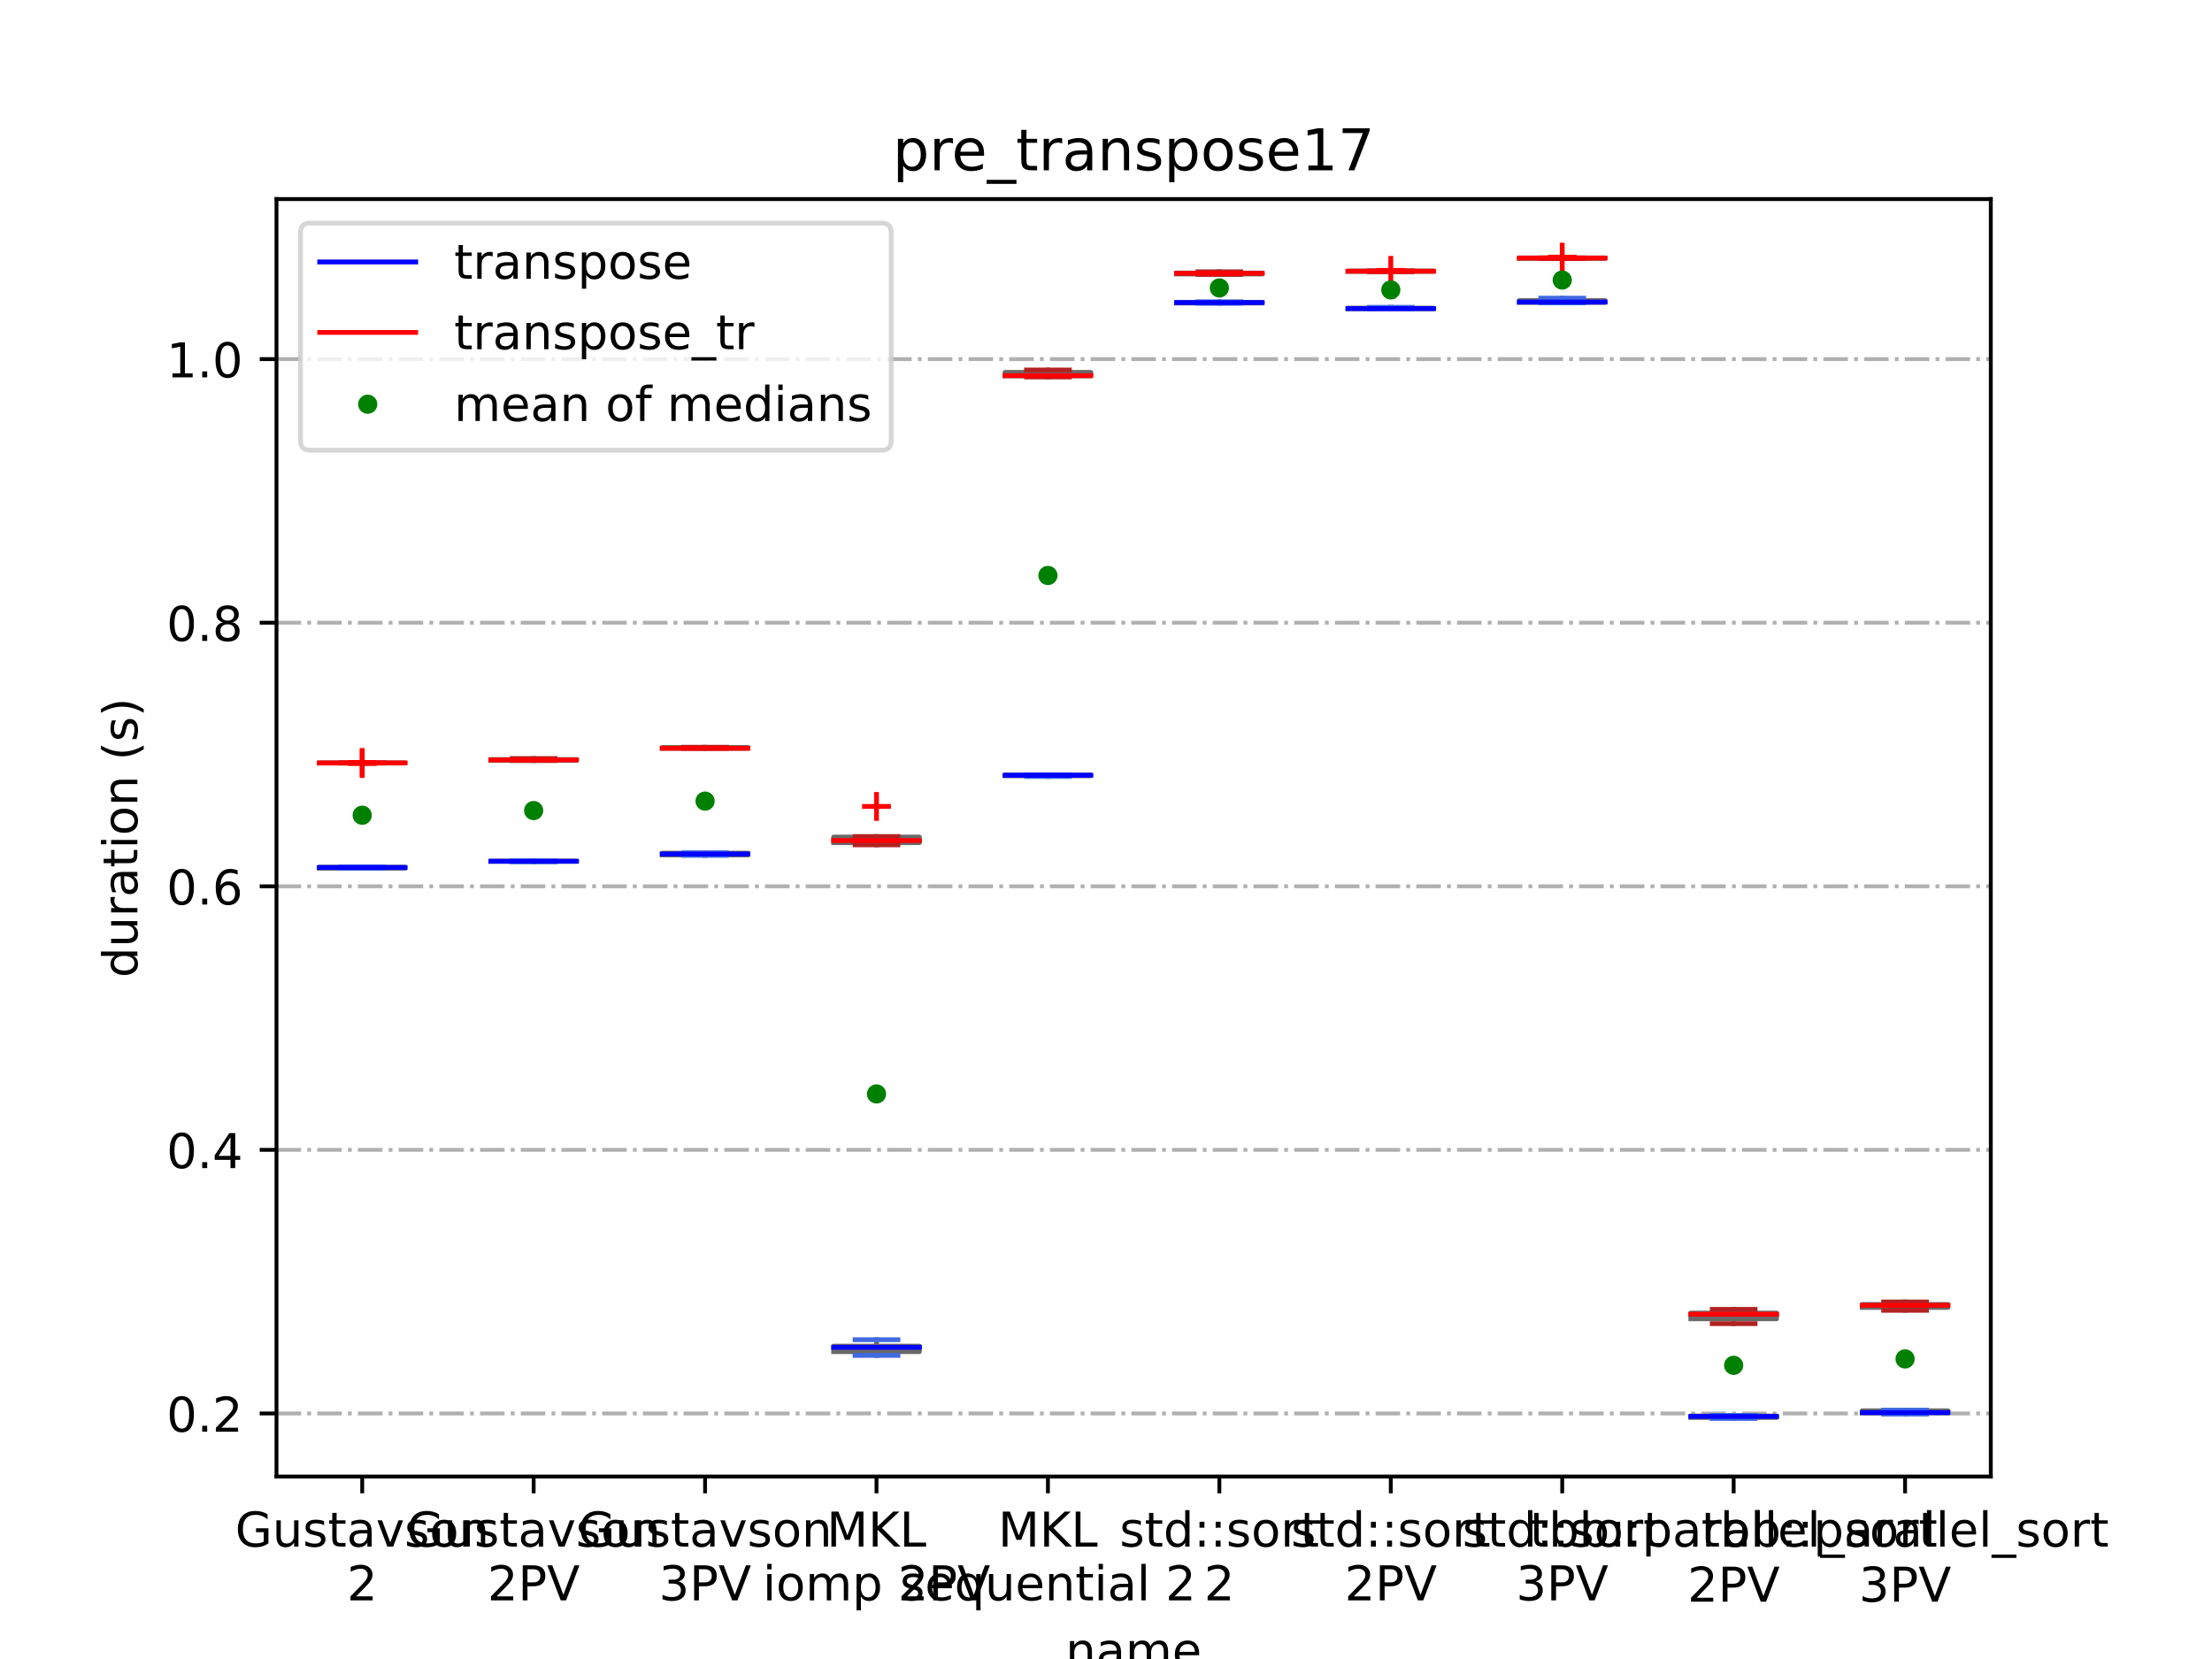 <?xml version="1.0" encoding="utf-8" standalone="no"?>
<!DOCTYPE svg PUBLIC "-//W3C//DTD SVG 1.1//EN"
  "http://www.w3.org/Graphics/SVG/1.1/DTD/svg11.dtd">
<!-- Created with matplotlib (https://matplotlib.org/) -->
<svg height="345.6pt" version="1.1" viewBox="0 0 460.8 345.6" width="460.8pt" xmlns="http://www.w3.org/2000/svg" xmlns:xlink="http://www.w3.org/1999/xlink">
 <defs>
  <style type="text/css">
*{stroke-linecap:butt;stroke-linejoin:round;}
  </style>
 </defs>
 <g id="figure_1">
  <g id="patch_1">
   <path d="M 0 345.6 
L 460.8 345.6 
L 460.8 0 
L 0 0 
z
" style="fill:#ffffff;"/>
  </g>
  <g id="axes_1">
   <g id="patch_2">
    <path d="M 57.6 307.584 
L 414.72 307.584 
L 414.72 41.472 
L 57.6 41.472 
z
" style="fill:#ffffff;"/>
   </g>
   <g id="matplotlib.axis_1">
    <g id="xtick_1">
     <g id="line2d_1">
      <defs>
       <path d="M 0 0 
L 0 3.5 
" id="m6d0215b631" style="stroke:#000000;stroke-width:0.8;"/>
      </defs>
      <g>
       <use style="stroke:#000000;stroke-width:0.8;" x="75.456" xlink:href="#m6d0215b631" y="307.584"/>
      </g>
     </g>
     <g id="text_1">
      <!-- Gustavson -->
      <defs>
       <path d="M 59.516 10.406 
L 59.516 29.984 
L 43.406 29.984 
L 43.406 38.094 
L 69.281 38.094 
L 69.281 6.781 
Q 63.578 2.734 56.688 0.656 
Q 49.812 -1.422 42 -1.422 
Q 24.906 -1.422 15.25 8.562 
Q 5.609 18.562 5.609 36.375 
Q 5.609 54.25 15.25 64.234 
Q 24.906 74.219 42 74.219 
Q 49.125 74.219 55.547 72.453 
Q 61.969 70.703 67.391 67.281 
L 67.391 56.781 
Q 61.922 61.422 55.766 63.766 
Q 49.609 66.109 42.828 66.109 
Q 29.438 66.109 22.719 58.641 
Q 16.016 51.172 16.016 36.375 
Q 16.016 21.625 22.719 14.156 
Q 29.438 6.688 42.828 6.688 
Q 48.047 6.688 52.141 7.594 
Q 56.25 8.5 59.516 10.406 
z
" id="DejaVuSans-71"/>
       <path d="M 8.5 21.578 
L 8.5 54.688 
L 17.484 54.688 
L 17.484 21.922 
Q 17.484 14.156 20.5 10.266 
Q 23.531 6.391 29.594 6.391 
Q 36.859 6.391 41.078 11.031 
Q 45.312 15.672 45.312 23.688 
L 45.312 54.688 
L 54.297 54.688 
L 54.297 0 
L 45.312 0 
L 45.312 8.406 
Q 42.047 3.422 37.719 1 
Q 33.406 -1.422 27.688 -1.422 
Q 18.266 -1.422 13.375 4.438 
Q 8.5 10.297 8.5 21.578 
z
M 31.109 56 
z
" id="DejaVuSans-117"/>
       <path d="M 44.281 53.078 
L 44.281 44.578 
Q 40.484 46.531 36.375 47.5 
Q 32.281 48.484 27.875 48.484 
Q 21.188 48.484 17.844 46.438 
Q 14.5 44.391 14.5 40.281 
Q 14.5 37.156 16.891 35.375 
Q 19.281 33.594 26.516 31.984 
L 29.594 31.297 
Q 39.156 29.25 43.188 25.516 
Q 47.219 21.781 47.219 15.094 
Q 47.219 7.469 41.188 3.016 
Q 35.156 -1.422 24.609 -1.422 
Q 20.219 -1.422 15.453 -0.562 
Q 10.688 0.297 5.422 2 
L 5.422 11.281 
Q 10.406 8.688 15.234 7.391 
Q 20.062 6.109 24.812 6.109 
Q 31.156 6.109 34.562 8.281 
Q 37.984 10.453 37.984 14.406 
Q 37.984 18.062 35.516 20.016 
Q 33.062 21.969 24.703 23.781 
L 21.578 24.516 
Q 13.234 26.266 9.516 29.906 
Q 5.812 33.547 5.812 39.891 
Q 5.812 47.609 11.281 51.797 
Q 16.75 56 26.812 56 
Q 31.781 56 36.172 55.266 
Q 40.578 54.547 44.281 53.078 
z
" id="DejaVuSans-115"/>
       <path d="M 18.312 70.219 
L 18.312 54.688 
L 36.812 54.688 
L 36.812 47.703 
L 18.312 47.703 
L 18.312 18.016 
Q 18.312 11.328 20.141 9.422 
Q 21.969 7.516 27.594 7.516 
L 36.812 7.516 
L 36.812 0 
L 27.594 0 
Q 17.188 0 13.234 3.875 
Q 9.281 7.766 9.281 18.016 
L 9.281 47.703 
L 2.688 47.703 
L 2.688 54.688 
L 9.281 54.688 
L 9.281 70.219 
z
" id="DejaVuSans-116"/>
       <path d="M 34.281 27.484 
Q 23.391 27.484 19.188 25 
Q 14.984 22.516 14.984 16.5 
Q 14.984 11.719 18.141 8.906 
Q 21.297 6.109 26.703 6.109 
Q 34.188 6.109 38.703 11.406 
Q 43.219 16.703 43.219 25.484 
L 43.219 27.484 
z
M 52.203 31.203 
L 52.203 0 
L 43.219 0 
L 43.219 8.297 
Q 40.141 3.328 35.547 0.953 
Q 30.953 -1.422 24.312 -1.422 
Q 15.922 -1.422 10.953 3.297 
Q 6 8.016 6 15.922 
Q 6 25.141 12.172 29.828 
Q 18.359 34.516 30.609 34.516 
L 43.219 34.516 
L 43.219 35.406 
Q 43.219 41.609 39.141 45 
Q 35.062 48.391 27.688 48.391 
Q 23 48.391 18.547 47.266 
Q 14.109 46.141 10.016 43.891 
L 10.016 52.203 
Q 14.938 54.109 19.578 55.047 
Q 24.219 56 28.609 56 
Q 40.484 56 46.344 49.844 
Q 52.203 43.703 52.203 31.203 
z
" id="DejaVuSans-97"/>
       <path d="M 2.984 54.688 
L 12.5 54.688 
L 29.594 8.797 
L 46.688 54.688 
L 56.203 54.688 
L 35.688 0 
L 23.484 0 
z
" id="DejaVuSans-118"/>
       <path d="M 30.609 48.391 
Q 23.391 48.391 19.188 42.75 
Q 14.984 37.109 14.984 27.297 
Q 14.984 17.484 19.156 11.844 
Q 23.344 6.203 30.609 6.203 
Q 37.797 6.203 41.984 11.859 
Q 46.188 17.531 46.188 27.297 
Q 46.188 37.016 41.984 42.703 
Q 37.797 48.391 30.609 48.391 
z
M 30.609 56 
Q 42.328 56 49.016 48.375 
Q 55.719 40.766 55.719 27.297 
Q 55.719 13.875 49.016 6.219 
Q 42.328 -1.422 30.609 -1.422 
Q 18.844 -1.422 12.172 6.219 
Q 5.516 13.875 5.516 27.297 
Q 5.516 40.766 12.172 48.375 
Q 18.844 56 30.609 56 
z
" id="DejaVuSans-111"/>
       <path d="M 54.891 33.016 
L 54.891 0 
L 45.906 0 
L 45.906 32.719 
Q 45.906 40.484 42.875 44.328 
Q 39.844 48.188 33.797 48.188 
Q 26.516 48.188 22.312 43.547 
Q 18.109 38.922 18.109 30.906 
L 18.109 0 
L 9.078 0 
L 9.078 54.688 
L 18.109 54.688 
L 18.109 46.188 
Q 21.344 51.125 25.703 53.562 
Q 30.078 56 35.797 56 
Q 45.219 56 50.047 50.172 
Q 54.891 44.344 54.891 33.016 
z
" id="DejaVuSans-110"/>
      </defs>
      <g transform="translate(48.992 322.182)scale(0.1 -0.1)">
       <use xlink:href="#DejaVuSans-71"/>
       <use x="77.49" xlink:href="#DejaVuSans-117"/>
       <use x="140.869" xlink:href="#DejaVuSans-115"/>
       <use x="192.969" xlink:href="#DejaVuSans-116"/>
       <use x="232.178" xlink:href="#DejaVuSans-97"/>
       <use x="293.457" xlink:href="#DejaVuSans-118"/>
       <use x="352.637" xlink:href="#DejaVuSans-115"/>
       <use x="404.736" xlink:href="#DejaVuSans-111"/>
       <use x="465.918" xlink:href="#DejaVuSans-110"/>
      </g>
      <!-- 2 -->
      <defs>
       <path d="M 19.188 8.297 
L 53.609 8.297 
L 53.609 0 
L 7.328 0 
L 7.328 8.297 
Q 12.938 14.109 22.625 23.891 
Q 32.328 33.688 34.812 36.531 
Q 39.547 41.844 41.422 45.531 
Q 43.312 49.219 43.312 52.781 
Q 43.312 58.594 39.234 62.25 
Q 35.156 65.922 28.609 65.922 
Q 23.969 65.922 18.812 64.312 
Q 13.672 62.703 7.812 59.422 
L 7.812 69.391 
Q 13.766 71.781 18.938 73 
Q 24.125 74.219 28.422 74.219 
Q 39.75 74.219 46.484 68.547 
Q 53.219 62.891 53.219 53.422 
Q 53.219 48.922 51.531 44.891 
Q 49.859 40.875 45.406 35.406 
Q 44.188 33.984 37.641 27.219 
Q 31.109 20.453 19.188 8.297 
z
" id="DejaVuSans-50"/>
      </defs>
      <g transform="translate(72.275 333.38)scale(0.1 -0.1)">
       <use xlink:href="#DejaVuSans-50"/>
      </g>
     </g>
    </g>
    <g id="xtick_2">
     <g id="line2d_2">
      <g>
       <use style="stroke:#000000;stroke-width:0.8;" x="111.168" xlink:href="#m6d0215b631" y="307.584"/>
      </g>
     </g>
     <g id="text_2">
      <!-- Gustavson -->
      <g transform="translate(84.704 322.182)scale(0.1 -0.1)">
       <use xlink:href="#DejaVuSans-71"/>
       <use x="77.49" xlink:href="#DejaVuSans-117"/>
       <use x="140.869" xlink:href="#DejaVuSans-115"/>
       <use x="192.969" xlink:href="#DejaVuSans-116"/>
       <use x="232.178" xlink:href="#DejaVuSans-97"/>
       <use x="293.457" xlink:href="#DejaVuSans-118"/>
       <use x="352.637" xlink:href="#DejaVuSans-115"/>
       <use x="404.736" xlink:href="#DejaVuSans-111"/>
       <use x="465.918" xlink:href="#DejaVuSans-110"/>
      </g>
      <!-- 2PV -->
      <defs>
       <path d="M 19.672 64.797 
L 19.672 37.406 
L 32.078 37.406 
Q 38.969 37.406 42.719 40.969 
Q 46.484 44.531 46.484 51.125 
Q 46.484 57.672 42.719 61.234 
Q 38.969 64.797 32.078 64.797 
z
M 9.812 72.906 
L 32.078 72.906 
Q 44.344 72.906 50.609 67.359 
Q 56.891 61.812 56.891 51.125 
Q 56.891 40.328 50.609 34.812 
Q 44.344 29.297 32.078 29.297 
L 19.672 29.297 
L 19.672 0 
L 9.812 0 
z
" id="DejaVuSans-80"/>
       <path d="M 28.609 0 
L 0.781 72.906 
L 11.078 72.906 
L 34.188 11.531 
L 57.328 72.906 
L 67.578 72.906 
L 39.797 0 
z
" id="DejaVuSans-86"/>
      </defs>
      <g transform="translate(101.552 333.38)scale(0.1 -0.1)">
       <use xlink:href="#DejaVuSans-50"/>
       <use x="63.623" xlink:href="#DejaVuSans-80"/>
       <use x="123.926" xlink:href="#DejaVuSans-86"/>
      </g>
     </g>
    </g>
    <g id="xtick_3">
     <g id="line2d_3">
      <g>
       <use style="stroke:#000000;stroke-width:0.8;" x="146.88" xlink:href="#m6d0215b631" y="307.584"/>
      </g>
     </g>
     <g id="text_3">
      <!-- Gustavson -->
      <g transform="translate(120.416 322.182)scale(0.1 -0.1)">
       <use xlink:href="#DejaVuSans-71"/>
       <use x="77.49" xlink:href="#DejaVuSans-117"/>
       <use x="140.869" xlink:href="#DejaVuSans-115"/>
       <use x="192.969" xlink:href="#DejaVuSans-116"/>
       <use x="232.178" xlink:href="#DejaVuSans-97"/>
       <use x="293.457" xlink:href="#DejaVuSans-118"/>
       <use x="352.637" xlink:href="#DejaVuSans-115"/>
       <use x="404.736" xlink:href="#DejaVuSans-111"/>
       <use x="465.918" xlink:href="#DejaVuSans-110"/>
      </g>
      <!-- 3PV -->
      <defs>
       <path d="M 40.578 39.312 
Q 47.656 37.797 51.625 33 
Q 55.609 28.219 55.609 21.188 
Q 55.609 10.406 48.188 4.484 
Q 40.766 -1.422 27.094 -1.422 
Q 22.516 -1.422 17.656 -0.516 
Q 12.797 0.391 7.625 2.203 
L 7.625 11.719 
Q 11.719 9.328 16.594 8.109 
Q 21.484 6.891 26.812 6.891 
Q 36.078 6.891 40.938 10.547 
Q 45.797 14.203 45.797 21.188 
Q 45.797 27.641 41.281 31.266 
Q 36.766 34.906 28.719 34.906 
L 20.219 34.906 
L 20.219 43.016 
L 29.109 43.016 
Q 36.375 43.016 40.234 45.922 
Q 44.094 48.828 44.094 54.297 
Q 44.094 59.906 40.109 62.906 
Q 36.141 65.922 28.719 65.922 
Q 24.656 65.922 20.016 65.031 
Q 15.375 64.156 9.812 62.312 
L 9.812 71.094 
Q 15.438 72.656 20.344 73.438 
Q 25.25 74.219 29.594 74.219 
Q 40.828 74.219 47.359 69.109 
Q 53.906 64.016 53.906 55.328 
Q 53.906 49.266 50.438 45.094 
Q 46.969 40.922 40.578 39.312 
z
" id="DejaVuSans-51"/>
      </defs>
      <g transform="translate(137.264 333.38)scale(0.1 -0.1)">
       <use xlink:href="#DejaVuSans-51"/>
       <use x="63.623" xlink:href="#DejaVuSans-80"/>
       <use x="123.926" xlink:href="#DejaVuSans-86"/>
      </g>
     </g>
    </g>
    <g id="xtick_4">
     <g id="line2d_4">
      <g>
       <use style="stroke:#000000;stroke-width:0.8;" x="182.592" xlink:href="#m6d0215b631" y="307.584"/>
      </g>
     </g>
     <g id="text_4">
      <!-- MKL -->
      <defs>
       <path d="M 9.812 72.906 
L 24.516 72.906 
L 43.109 23.297 
L 61.812 72.906 
L 76.516 72.906 
L 76.516 0 
L 66.891 0 
L 66.891 64.016 
L 48.094 14.016 
L 38.188 14.016 
L 19.391 64.016 
L 19.391 0 
L 9.812 0 
z
" id="DejaVuSans-77"/>
       <path d="M 9.812 72.906 
L 19.672 72.906 
L 19.672 42.094 
L 52.391 72.906 
L 65.094 72.906 
L 28.906 38.922 
L 67.672 0 
L 54.688 0 
L 19.672 35.109 
L 19.672 0 
L 9.812 0 
z
" id="DejaVuSans-75"/>
       <path d="M 9.812 72.906 
L 19.672 72.906 
L 19.672 8.297 
L 55.172 8.297 
L 55.172 0 
L 9.812 0 
z
" id="DejaVuSans-76"/>
      </defs>
      <g transform="translate(172.213 322.182)scale(0.1 -0.1)">
       <use xlink:href="#DejaVuSans-77"/>
       <use x="86.279" xlink:href="#DejaVuSans-75"/>
       <use x="151.855" xlink:href="#DejaVuSans-76"/>
      </g>
      <!-- iomp 2PV -->
      <defs>
       <path d="M 9.422 54.688 
L 18.406 54.688 
L 18.406 0 
L 9.422 0 
z
M 9.422 75.984 
L 18.406 75.984 
L 18.406 64.594 
L 9.422 64.594 
z
" id="DejaVuSans-105"/>
       <path d="M 52 44.188 
Q 55.375 50.25 60.062 53.125 
Q 64.75 56 71.094 56 
Q 79.641 56 84.281 50.016 
Q 88.922 44.047 88.922 33.016 
L 88.922 0 
L 79.891 0 
L 79.891 32.719 
Q 79.891 40.578 77.094 44.375 
Q 74.312 48.188 68.609 48.188 
Q 61.625 48.188 57.562 43.547 
Q 53.516 38.922 53.516 30.906 
L 53.516 0 
L 44.484 0 
L 44.484 32.719 
Q 44.484 40.625 41.703 44.406 
Q 38.922 48.188 33.109 48.188 
Q 26.219 48.188 22.156 43.531 
Q 18.109 38.875 18.109 30.906 
L 18.109 0 
L 9.078 0 
L 9.078 54.688 
L 18.109 54.688 
L 18.109 46.188 
Q 21.188 51.219 25.484 53.609 
Q 29.781 56 35.688 56 
Q 41.656 56 45.828 52.969 
Q 50 49.953 52 44.188 
z
" id="DejaVuSans-109"/>
       <path d="M 18.109 8.203 
L 18.109 -20.797 
L 9.078 -20.797 
L 9.078 54.688 
L 18.109 54.688 
L 18.109 46.391 
Q 20.953 51.266 25.266 53.625 
Q 29.594 56 35.594 56 
Q 45.562 56 51.781 48.094 
Q 58.016 40.188 58.016 27.297 
Q 58.016 14.406 51.781 6.484 
Q 45.562 -1.422 35.594 -1.422 
Q 29.594 -1.422 25.266 0.953 
Q 20.953 3.328 18.109 8.203 
z
M 48.688 27.297 
Q 48.688 37.203 44.609 42.844 
Q 40.531 48.484 33.406 48.484 
Q 26.266 48.484 22.188 42.844 
Q 18.109 37.203 18.109 27.297 
Q 18.109 17.391 22.188 11.75 
Q 26.266 6.109 33.406 6.109 
Q 40.531 6.109 44.609 11.75 
Q 48.688 17.391 48.688 27.297 
z
" id="DejaVuSans-112"/>
       <path id="DejaVuSans-32"/>
      </defs>
      <g transform="translate(158.894 333.38)scale(0.1 -0.1)">
       <use xlink:href="#DejaVuSans-105"/>
       <use x="27.783" xlink:href="#DejaVuSans-111"/>
       <use x="88.965" xlink:href="#DejaVuSans-109"/>
       <use x="186.377" xlink:href="#DejaVuSans-112"/>
       <use x="249.854" xlink:href="#DejaVuSans-32"/>
       <use x="281.641" xlink:href="#DejaVuSans-50"/>
       <use x="345.264" xlink:href="#DejaVuSans-80"/>
       <use x="405.566" xlink:href="#DejaVuSans-86"/>
      </g>
     </g>
    </g>
    <g id="xtick_5">
     <g id="line2d_5">
      <g>
       <use style="stroke:#000000;stroke-width:0.8;" x="218.304" xlink:href="#m6d0215b631" y="307.584"/>
      </g>
     </g>
     <g id="text_5">
      <!-- MKL -->
      <g transform="translate(207.925 322.182)scale(0.1 -0.1)">
       <use xlink:href="#DejaVuSans-77"/>
       <use x="86.279" xlink:href="#DejaVuSans-75"/>
       <use x="151.855" xlink:href="#DejaVuSans-76"/>
      </g>
      <!-- sequential 2 -->
      <defs>
       <path d="M 56.203 29.594 
L 56.203 25.203 
L 14.891 25.203 
Q 15.484 15.922 20.484 11.062 
Q 25.484 6.203 34.422 6.203 
Q 39.594 6.203 44.453 7.469 
Q 49.312 8.734 54.109 11.281 
L 54.109 2.781 
Q 49.266 0.734 44.188 -0.344 
Q 39.109 -1.422 33.891 -1.422 
Q 20.797 -1.422 13.156 6.188 
Q 5.516 13.812 5.516 26.812 
Q 5.516 40.234 12.766 48.109 
Q 20.016 56 32.328 56 
Q 43.359 56 49.781 48.891 
Q 56.203 41.797 56.203 29.594 
z
M 47.219 32.234 
Q 47.125 39.594 43.094 43.984 
Q 39.062 48.391 32.422 48.391 
Q 24.906 48.391 20.391 44.141 
Q 15.875 39.891 15.188 32.172 
z
" id="DejaVuSans-101"/>
       <path d="M 14.797 27.297 
Q 14.797 17.391 18.875 11.75 
Q 22.953 6.109 30.078 6.109 
Q 37.203 6.109 41.297 11.75 
Q 45.406 17.391 45.406 27.297 
Q 45.406 37.203 41.297 42.844 
Q 37.203 48.484 30.078 48.484 
Q 22.953 48.484 18.875 42.844 
Q 14.797 37.203 14.797 27.297 
z
M 45.406 8.203 
Q 42.578 3.328 38.25 0.953 
Q 33.938 -1.422 27.875 -1.422 
Q 17.969 -1.422 11.734 6.484 
Q 5.516 14.406 5.516 27.297 
Q 5.516 40.188 11.734 48.094 
Q 17.969 56 27.875 56 
Q 33.938 56 38.25 53.625 
Q 42.578 51.266 45.406 46.391 
L 45.406 54.688 
L 54.391 54.688 
L 54.391 -20.797 
L 45.406 -20.797 
z
" id="DejaVuSans-113"/>
       <path d="M 9.422 75.984 
L 18.406 75.984 
L 18.406 0 
L 9.422 0 
z
" id="DejaVuSans-108"/>
      </defs>
      <g transform="translate(187.462 333.38)scale(0.1 -0.1)">
       <use xlink:href="#DejaVuSans-115"/>
       <use x="52.1" xlink:href="#DejaVuSans-101"/>
       <use x="113.623" xlink:href="#DejaVuSans-113"/>
       <use x="177.1" xlink:href="#DejaVuSans-117"/>
       <use x="240.479" xlink:href="#DejaVuSans-101"/>
       <use x="302.002" xlink:href="#DejaVuSans-110"/>
       <use x="365.381" xlink:href="#DejaVuSans-116"/>
       <use x="404.59" xlink:href="#DejaVuSans-105"/>
       <use x="432.373" xlink:href="#DejaVuSans-97"/>
       <use x="493.652" xlink:href="#DejaVuSans-108"/>
       <use x="521.436" xlink:href="#DejaVuSans-32"/>
       <use x="553.223" xlink:href="#DejaVuSans-50"/>
      </g>
     </g>
    </g>
    <g id="xtick_6">
     <g id="line2d_6">
      <g>
       <use style="stroke:#000000;stroke-width:0.8;" x="254.016" xlink:href="#m6d0215b631" y="307.584"/>
      </g>
     </g>
     <g id="text_6">
      <!-- std::sort -->
      <defs>
       <path d="M 45.406 46.391 
L 45.406 75.984 
L 54.391 75.984 
L 54.391 0 
L 45.406 0 
L 45.406 8.203 
Q 42.578 3.328 38.25 0.953 
Q 33.938 -1.422 27.875 -1.422 
Q 17.969 -1.422 11.734 6.484 
Q 5.516 14.406 5.516 27.297 
Q 5.516 40.188 11.734 48.094 
Q 17.969 56 27.875 56 
Q 33.938 56 38.25 53.625 
Q 42.578 51.266 45.406 46.391 
z
M 14.797 27.297 
Q 14.797 17.391 18.875 11.75 
Q 22.953 6.109 30.078 6.109 
Q 37.203 6.109 41.297 11.75 
Q 45.406 17.391 45.406 27.297 
Q 45.406 37.203 41.297 42.844 
Q 37.203 48.484 30.078 48.484 
Q 22.953 48.484 18.875 42.844 
Q 14.797 37.203 14.797 27.297 
z
" id="DejaVuSans-100"/>
       <path d="M 11.719 12.406 
L 22.016 12.406 
L 22.016 0 
L 11.719 0 
z
M 11.719 51.703 
L 22.016 51.703 
L 22.016 39.312 
L 11.719 39.312 
z
" id="DejaVuSans-58"/>
       <path d="M 41.109 46.297 
Q 39.594 47.172 37.812 47.578 
Q 36.031 48 33.891 48 
Q 26.266 48 22.188 43.047 
Q 18.109 38.094 18.109 28.812 
L 18.109 0 
L 9.078 0 
L 9.078 54.688 
L 18.109 54.688 
L 18.109 46.188 
Q 20.953 51.172 25.484 53.578 
Q 30.031 56 36.531 56 
Q 37.453 56 38.578 55.875 
Q 39.703 55.766 41.062 55.516 
z
" id="DejaVuSans-114"/>
      </defs>
      <g transform="translate(233.228 322.182)scale(0.1 -0.1)">
       <use xlink:href="#DejaVuSans-115"/>
       <use x="52.1" xlink:href="#DejaVuSans-116"/>
       <use x="91.309" xlink:href="#DejaVuSans-100"/>
       <use x="154.785" xlink:href="#DejaVuSans-58"/>
       <use x="188.477" xlink:href="#DejaVuSans-58"/>
       <use x="222.168" xlink:href="#DejaVuSans-115"/>
       <use x="274.268" xlink:href="#DejaVuSans-111"/>
       <use x="335.449" xlink:href="#DejaVuSans-114"/>
       <use x="376.562" xlink:href="#DejaVuSans-116"/>
      </g>
      <!-- 2 -->
      <g transform="translate(250.835 333.38)scale(0.1 -0.1)">
       <use xlink:href="#DejaVuSans-50"/>
      </g>
     </g>
    </g>
    <g id="xtick_7">
     <g id="line2d_7">
      <g>
       <use style="stroke:#000000;stroke-width:0.8;" x="289.728" xlink:href="#m6d0215b631" y="307.584"/>
      </g>
     </g>
     <g id="text_7">
      <!-- std::sort -->
      <g transform="translate(268.94 322.182)scale(0.1 -0.1)">
       <use xlink:href="#DejaVuSans-115"/>
       <use x="52.1" xlink:href="#DejaVuSans-116"/>
       <use x="91.309" xlink:href="#DejaVuSans-100"/>
       <use x="154.785" xlink:href="#DejaVuSans-58"/>
       <use x="188.477" xlink:href="#DejaVuSans-58"/>
       <use x="222.168" xlink:href="#DejaVuSans-115"/>
       <use x="274.268" xlink:href="#DejaVuSans-111"/>
       <use x="335.449" xlink:href="#DejaVuSans-114"/>
       <use x="376.562" xlink:href="#DejaVuSans-116"/>
      </g>
      <!-- 2PV -->
      <g transform="translate(280.112 333.38)scale(0.1 -0.1)">
       <use xlink:href="#DejaVuSans-50"/>
       <use x="63.623" xlink:href="#DejaVuSans-80"/>
       <use x="123.926" xlink:href="#DejaVuSans-86"/>
      </g>
     </g>
    </g>
    <g id="xtick_8">
     <g id="line2d_8">
      <g>
       <use style="stroke:#000000;stroke-width:0.8;" x="325.44" xlink:href="#m6d0215b631" y="307.584"/>
      </g>
     </g>
     <g id="text_8">
      <!-- std::sort -->
      <g transform="translate(304.652 322.182)scale(0.1 -0.1)">
       <use xlink:href="#DejaVuSans-115"/>
       <use x="52.1" xlink:href="#DejaVuSans-116"/>
       <use x="91.309" xlink:href="#DejaVuSans-100"/>
       <use x="154.785" xlink:href="#DejaVuSans-58"/>
       <use x="188.477" xlink:href="#DejaVuSans-58"/>
       <use x="222.168" xlink:href="#DejaVuSans-115"/>
       <use x="274.268" xlink:href="#DejaVuSans-111"/>
       <use x="335.449" xlink:href="#DejaVuSans-114"/>
       <use x="376.562" xlink:href="#DejaVuSans-116"/>
      </g>
      <!-- 3PV -->
      <g transform="translate(315.824 333.38)scale(0.1 -0.1)">
       <use xlink:href="#DejaVuSans-51"/>
       <use x="63.623" xlink:href="#DejaVuSans-80"/>
       <use x="123.926" xlink:href="#DejaVuSans-86"/>
      </g>
     </g>
    </g>
    <g id="xtick_9">
     <g id="line2d_9">
      <g>
       <use style="stroke:#000000;stroke-width:0.8;" x="361.152" xlink:href="#m6d0215b631" y="307.584"/>
      </g>
     </g>
     <g id="text_9">
      <!-- tbb::parallel_sort -->
      <defs>
       <path d="M 48.688 27.297 
Q 48.688 37.203 44.609 42.844 
Q 40.531 48.484 33.406 48.484 
Q 26.266 48.484 22.188 42.844 
Q 18.109 37.203 18.109 27.297 
Q 18.109 17.391 22.188 11.75 
Q 26.266 6.109 33.406 6.109 
Q 40.531 6.109 44.609 11.75 
Q 48.688 17.391 48.688 27.297 
z
M 18.109 46.391 
Q 20.953 51.266 25.266 53.625 
Q 29.594 56 35.594 56 
Q 45.562 56 51.781 48.094 
Q 58.016 40.188 58.016 27.297 
Q 58.016 14.406 51.781 6.484 
Q 45.562 -1.422 35.594 -1.422 
Q 29.594 -1.422 25.266 0.953 
Q 20.953 3.328 18.109 8.203 
L 18.109 0 
L 9.078 0 
L 9.078 75.984 
L 18.109 75.984 
z
" id="DejaVuSans-98"/>
       <path d="M 50.984 -16.609 
L 50.984 -23.578 
L -0.984 -23.578 
L -0.984 -16.609 
z
" id="DejaVuSans-95"/>
      </defs>
      <g transform="translate(318.693 322.182)scale(0.1 -0.1)">
       <use xlink:href="#DejaVuSans-116"/>
       <use x="39.209" xlink:href="#DejaVuSans-98"/>
       <use x="102.686" xlink:href="#DejaVuSans-98"/>
       <use x="166.162" xlink:href="#DejaVuSans-58"/>
       <use x="199.854" xlink:href="#DejaVuSans-58"/>
       <use x="233.545" xlink:href="#DejaVuSans-112"/>
       <use x="297.021" xlink:href="#DejaVuSans-97"/>
       <use x="358.301" xlink:href="#DejaVuSans-114"/>
       <use x="399.414" xlink:href="#DejaVuSans-97"/>
       <use x="460.693" xlink:href="#DejaVuSans-108"/>
       <use x="488.477" xlink:href="#DejaVuSans-108"/>
       <use x="516.26" xlink:href="#DejaVuSans-101"/>
       <use x="577.783" xlink:href="#DejaVuSans-108"/>
       <use x="605.566" xlink:href="#DejaVuSans-95"/>
       <use x="655.566" xlink:href="#DejaVuSans-115"/>
       <use x="707.666" xlink:href="#DejaVuSans-111"/>
       <use x="768.848" xlink:href="#DejaVuSans-114"/>
       <use x="809.961" xlink:href="#DejaVuSans-116"/>
      </g>
      <!-- 2PV -->
      <g transform="translate(351.536 333.658)scale(0.1 -0.1)">
       <use xlink:href="#DejaVuSans-50"/>
       <use x="63.623" xlink:href="#DejaVuSans-80"/>
       <use x="123.926" xlink:href="#DejaVuSans-86"/>
      </g>
     </g>
    </g>
    <g id="xtick_10">
     <g id="line2d_10">
      <g>
       <use style="stroke:#000000;stroke-width:0.8;" x="396.864" xlink:href="#m6d0215b631" y="307.584"/>
      </g>
     </g>
     <g id="text_10">
      <!-- tbb::parallel_sort -->
      <g transform="translate(354.405 322.182)scale(0.1 -0.1)">
       <use xlink:href="#DejaVuSans-116"/>
       <use x="39.209" xlink:href="#DejaVuSans-98"/>
       <use x="102.686" xlink:href="#DejaVuSans-98"/>
       <use x="166.162" xlink:href="#DejaVuSans-58"/>
       <use x="199.854" xlink:href="#DejaVuSans-58"/>
       <use x="233.545" xlink:href="#DejaVuSans-112"/>
       <use x="297.021" xlink:href="#DejaVuSans-97"/>
       <use x="358.301" xlink:href="#DejaVuSans-114"/>
       <use x="399.414" xlink:href="#DejaVuSans-97"/>
       <use x="460.693" xlink:href="#DejaVuSans-108"/>
       <use x="488.477" xlink:href="#DejaVuSans-108"/>
       <use x="516.26" xlink:href="#DejaVuSans-101"/>
       <use x="577.783" xlink:href="#DejaVuSans-108"/>
       <use x="605.566" xlink:href="#DejaVuSans-95"/>
       <use x="655.566" xlink:href="#DejaVuSans-115"/>
       <use x="707.666" xlink:href="#DejaVuSans-111"/>
       <use x="768.848" xlink:href="#DejaVuSans-114"/>
       <use x="809.961" xlink:href="#DejaVuSans-116"/>
      </g>
      <!-- 3PV -->
      <g transform="translate(387.248 333.658)scale(0.1 -0.1)">
       <use xlink:href="#DejaVuSans-51"/>
       <use x="63.623" xlink:href="#DejaVuSans-80"/>
       <use x="123.926" xlink:href="#DejaVuSans-86"/>
      </g>
     </g>
    </g>
    <g id="text_11">
     <!-- name -->
     <g transform="translate(221.98 347.337)scale(0.1 -0.1)">
      <use xlink:href="#DejaVuSans-110"/>
      <use x="63.379" xlink:href="#DejaVuSans-97"/>
      <use x="124.658" xlink:href="#DejaVuSans-109"/>
      <use x="222.07" xlink:href="#DejaVuSans-101"/>
     </g>
    </g>
   </g>
   <g id="matplotlib.axis_2">
    <g id="ytick_1">
     <g id="line2d_11">
      <path clip-path="url(#pf81a6aa2fa)" d="M 57.6 294.449 
L 414.72 294.449 
" style="fill:none;stroke:#b0b0b0;stroke-dasharray:5.12,1.28,0.8,1.28;stroke-dashoffset:0;stroke-width:0.8;"/>
     </g>
     <g id="line2d_12">
      <defs>
       <path d="M 0 0 
L -3.5 0 
" id="m506344adc8" style="stroke:#000000;stroke-width:0.8;"/>
      </defs>
      <g>
       <use style="stroke:#000000;stroke-width:0.8;" x="57.6" xlink:href="#m506344adc8" y="294.449"/>
      </g>
     </g>
     <g id="text_12">
      <!-- 0.2 -->
      <defs>
       <path d="M 31.781 66.406 
Q 24.172 66.406 20.328 58.906 
Q 16.5 51.422 16.5 36.375 
Q 16.5 21.391 20.328 13.891 
Q 24.172 6.391 31.781 6.391 
Q 39.453 6.391 43.281 13.891 
Q 47.125 21.391 47.125 36.375 
Q 47.125 51.422 43.281 58.906 
Q 39.453 66.406 31.781 66.406 
z
M 31.781 74.219 
Q 44.047 74.219 50.516 64.516 
Q 56.984 54.828 56.984 36.375 
Q 56.984 17.969 50.516 8.266 
Q 44.047 -1.422 31.781 -1.422 
Q 19.531 -1.422 13.062 8.266 
Q 6.594 17.969 6.594 36.375 
Q 6.594 54.828 13.062 64.516 
Q 19.531 74.219 31.781 74.219 
z
" id="DejaVuSans-48"/>
       <path d="M 10.688 12.406 
L 21 12.406 
L 21 0 
L 10.688 0 
z
" id="DejaVuSans-46"/>
      </defs>
      <g transform="translate(34.697 298.249)scale(0.1 -0.1)">
       <use xlink:href="#DejaVuSans-48"/>
       <use x="63.623" xlink:href="#DejaVuSans-46"/>
       <use x="95.41" xlink:href="#DejaVuSans-50"/>
      </g>
     </g>
    </g>
    <g id="ytick_2">
     <g id="line2d_13">
      <path clip-path="url(#pf81a6aa2fa)" d="M 57.6 239.539 
L 414.72 239.539 
" style="fill:none;stroke:#b0b0b0;stroke-dasharray:5.12,1.28,0.8,1.28;stroke-dashoffset:0;stroke-width:0.8;"/>
     </g>
     <g id="line2d_14">
      <g>
       <use style="stroke:#000000;stroke-width:0.8;" x="57.6" xlink:href="#m506344adc8" y="239.539"/>
      </g>
     </g>
     <g id="text_13">
      <!-- 0.4 -->
      <defs>
       <path d="M 37.797 64.312 
L 12.891 25.391 
L 37.797 25.391 
z
M 35.203 72.906 
L 47.609 72.906 
L 47.609 25.391 
L 58.016 25.391 
L 58.016 17.188 
L 47.609 17.188 
L 47.609 0 
L 37.797 0 
L 37.797 17.188 
L 4.891 17.188 
L 4.891 26.703 
z
" id="DejaVuSans-52"/>
      </defs>
      <g transform="translate(34.697 243.339)scale(0.1 -0.1)">
       <use xlink:href="#DejaVuSans-48"/>
       <use x="63.623" xlink:href="#DejaVuSans-46"/>
       <use x="95.41" xlink:href="#DejaVuSans-52"/>
      </g>
     </g>
    </g>
    <g id="ytick_3">
     <g id="line2d_15">
      <path clip-path="url(#pf81a6aa2fa)" d="M 57.6 184.63 
L 414.72 184.63 
" style="fill:none;stroke:#b0b0b0;stroke-dasharray:5.12,1.28,0.8,1.28;stroke-dashoffset:0;stroke-width:0.8;"/>
     </g>
     <g id="line2d_16">
      <g>
       <use style="stroke:#000000;stroke-width:0.8;" x="57.6" xlink:href="#m506344adc8" y="184.63"/>
      </g>
     </g>
     <g id="text_14">
      <!-- 0.6 -->
      <defs>
       <path d="M 33.016 40.375 
Q 26.375 40.375 22.484 35.828 
Q 18.609 31.297 18.609 23.391 
Q 18.609 15.531 22.484 10.953 
Q 26.375 6.391 33.016 6.391 
Q 39.656 6.391 43.531 10.953 
Q 47.406 15.531 47.406 23.391 
Q 47.406 31.297 43.531 35.828 
Q 39.656 40.375 33.016 40.375 
z
M 52.594 71.297 
L 52.594 62.312 
Q 48.875 64.062 45.094 64.984 
Q 41.312 65.922 37.594 65.922 
Q 27.828 65.922 22.672 59.328 
Q 17.531 52.734 16.797 39.406 
Q 19.672 43.656 24.016 45.922 
Q 28.375 48.188 33.594 48.188 
Q 44.578 48.188 50.953 41.516 
Q 57.328 34.859 57.328 23.391 
Q 57.328 12.156 50.688 5.359 
Q 44.047 -1.422 33.016 -1.422 
Q 20.359 -1.422 13.672 8.266 
Q 6.984 17.969 6.984 36.375 
Q 6.984 53.656 15.188 63.938 
Q 23.391 74.219 37.203 74.219 
Q 40.922 74.219 44.703 73.484 
Q 48.484 72.75 52.594 71.297 
z
" id="DejaVuSans-54"/>
      </defs>
      <g transform="translate(34.697 188.429)scale(0.1 -0.1)">
       <use xlink:href="#DejaVuSans-48"/>
       <use x="63.623" xlink:href="#DejaVuSans-46"/>
       <use x="95.41" xlink:href="#DejaVuSans-54"/>
      </g>
     </g>
    </g>
    <g id="ytick_4">
     <g id="line2d_17">
      <path clip-path="url(#pf81a6aa2fa)" d="M 57.6 129.72 
L 414.72 129.72 
" style="fill:none;stroke:#b0b0b0;stroke-dasharray:5.12,1.28,0.8,1.28;stroke-dashoffset:0;stroke-width:0.8;"/>
     </g>
     <g id="line2d_18">
      <g>
       <use style="stroke:#000000;stroke-width:0.8;" x="57.6" xlink:href="#m506344adc8" y="129.72"/>
      </g>
     </g>
     <g id="text_15">
      <!-- 0.8 -->
      <defs>
       <path d="M 31.781 34.625 
Q 24.75 34.625 20.719 30.859 
Q 16.703 27.094 16.703 20.516 
Q 16.703 13.922 20.719 10.156 
Q 24.75 6.391 31.781 6.391 
Q 38.812 6.391 42.859 10.172 
Q 46.922 13.969 46.922 20.516 
Q 46.922 27.094 42.891 30.859 
Q 38.875 34.625 31.781 34.625 
z
M 21.922 38.812 
Q 15.578 40.375 12.031 44.719 
Q 8.5 49.078 8.5 55.328 
Q 8.5 64.062 14.719 69.141 
Q 20.953 74.219 31.781 74.219 
Q 42.672 74.219 48.875 69.141 
Q 55.078 64.062 55.078 55.328 
Q 55.078 49.078 51.531 44.719 
Q 48 40.375 41.703 38.812 
Q 48.828 37.156 52.797 32.312 
Q 56.781 27.484 56.781 20.516 
Q 56.781 9.906 50.312 4.234 
Q 43.844 -1.422 31.781 -1.422 
Q 19.734 -1.422 13.25 4.234 
Q 6.781 9.906 6.781 20.516 
Q 6.781 27.484 10.781 32.312 
Q 14.797 37.156 21.922 38.812 
z
M 18.312 54.391 
Q 18.312 48.734 21.844 45.562 
Q 25.391 42.391 31.781 42.391 
Q 38.141 42.391 41.719 45.562 
Q 45.312 48.734 45.312 54.391 
Q 45.312 60.062 41.719 63.234 
Q 38.141 66.406 31.781 66.406 
Q 25.391 66.406 21.844 63.234 
Q 18.312 60.062 18.312 54.391 
z
" id="DejaVuSans-56"/>
      </defs>
      <g transform="translate(34.697 133.519)scale(0.1 -0.1)">
       <use xlink:href="#DejaVuSans-48"/>
       <use x="63.623" xlink:href="#DejaVuSans-46"/>
       <use x="95.41" xlink:href="#DejaVuSans-56"/>
      </g>
     </g>
    </g>
    <g id="ytick_5">
     <g id="line2d_19">
      <path clip-path="url(#pf81a6aa2fa)" d="M 57.6 74.81 
L 414.72 74.81 
" style="fill:none;stroke:#b0b0b0;stroke-dasharray:5.12,1.28,0.8,1.28;stroke-dashoffset:0;stroke-width:0.8;"/>
     </g>
     <g id="line2d_20">
      <g>
       <use style="stroke:#000000;stroke-width:0.8;" x="57.6" xlink:href="#m506344adc8" y="74.81"/>
      </g>
     </g>
     <g id="text_16">
      <!-- 1.0 -->
      <defs>
       <path d="M 12.406 8.297 
L 28.516 8.297 
L 28.516 63.922 
L 10.984 60.406 
L 10.984 69.391 
L 28.422 72.906 
L 38.281 72.906 
L 38.281 8.297 
L 54.391 8.297 
L 54.391 0 
L 12.406 0 
z
" id="DejaVuSans-49"/>
      </defs>
      <g transform="translate(34.697 78.609)scale(0.1 -0.1)">
       <use xlink:href="#DejaVuSans-49"/>
       <use x="63.623" xlink:href="#DejaVuSans-46"/>
       <use x="95.41" xlink:href="#DejaVuSans-48"/>
      </g>
     </g>
    </g>
    <g id="text_17">
     <!-- duration (s) -->
     <defs>
      <path d="M 31 75.875 
Q 24.469 64.656 21.281 53.656 
Q 18.109 42.672 18.109 31.391 
Q 18.109 20.125 21.312 9.062 
Q 24.516 -2 31 -13.188 
L 23.188 -13.188 
Q 15.875 -1.703 12.234 9.375 
Q 8.594 20.453 8.594 31.391 
Q 8.594 42.281 12.203 53.312 
Q 15.828 64.359 23.188 75.875 
z
" id="DejaVuSans-40"/>
      <path d="M 8.016 75.875 
L 15.828 75.875 
Q 23.141 64.359 26.781 53.312 
Q 30.422 42.281 30.422 31.391 
Q 30.422 20.453 26.781 9.375 
Q 23.141 -1.703 15.828 -13.188 
L 8.016 -13.188 
Q 14.5 -2 17.703 9.062 
Q 20.906 20.125 20.906 31.391 
Q 20.906 42.672 17.703 53.656 
Q 14.5 64.656 8.016 75.875 
z
" id="DejaVuSans-41"/>
     </defs>
     <g transform="translate(28.617 203.663)rotate(-90)scale(0.1 -0.1)">
      <use xlink:href="#DejaVuSans-100"/>
      <use x="63.477" xlink:href="#DejaVuSans-117"/>
      <use x="126.855" xlink:href="#DejaVuSans-114"/>
      <use x="167.969" xlink:href="#DejaVuSans-97"/>
      <use x="229.248" xlink:href="#DejaVuSans-116"/>
      <use x="268.457" xlink:href="#DejaVuSans-105"/>
      <use x="296.24" xlink:href="#DejaVuSans-111"/>
      <use x="357.422" xlink:href="#DejaVuSans-110"/>
      <use x="420.801" xlink:href="#DejaVuSans-32"/>
      <use x="452.588" xlink:href="#DejaVuSans-40"/>
      <use x="491.602" xlink:href="#DejaVuSans-115"/>
      <use x="543.701" xlink:href="#DejaVuSans-41"/>
     </g>
    </g>
   </g>
   <g id="line2d_21">
    <path clip-path="url(#pf81a6aa2fa)" d="M 66.528 180.846 
L 84.384 180.846 
L 84.384 180.646 
L 66.528 180.646 
L 66.528 180.846 
" style="fill:none;stroke:#696969;stroke-linecap:square;"/>
   </g>
   <g id="line2d_22">
    <path clip-path="url(#pf81a6aa2fa)" d="M 75.456 180.846 
L 75.456 180.873 
" style="fill:none;stroke:#696969;stroke-linecap:square;"/>
   </g>
   <g id="line2d_23">
    <path clip-path="url(#pf81a6aa2fa)" d="M 75.456 180.646 
L 75.456 180.597 
" style="fill:none;stroke:#696969;stroke-linecap:square;"/>
   </g>
   <g id="line2d_24">
    <path clip-path="url(#pf81a6aa2fa)" d="M 70.992 180.873 
L 79.92 180.873 
" style="fill:none;stroke:#4169e1;stroke-linecap:square;"/>
   </g>
   <g id="line2d_25">
    <path clip-path="url(#pf81a6aa2fa)" d="M 70.992 180.597 
L 79.92 180.597 
" style="fill:none;stroke:#4169e1;stroke-linecap:square;"/>
   </g>
   <g id="line2d_26"/>
   <g id="line2d_27">
    <path clip-path="url(#pf81a6aa2fa)" d="M 102.24 179.447 
L 120.096 179.447 
L 120.096 179.372 
L 102.24 179.372 
L 102.24 179.447 
" style="fill:none;stroke:#696969;stroke-linecap:square;"/>
   </g>
   <g id="line2d_28">
    <path clip-path="url(#pf81a6aa2fa)" d="M 111.168 179.447 
L 111.168 179.52 
" style="fill:none;stroke:#696969;stroke-linecap:square;"/>
   </g>
   <g id="line2d_29">
    <path clip-path="url(#pf81a6aa2fa)" d="M 111.168 179.372 
L 111.168 179.36 
" style="fill:none;stroke:#696969;stroke-linecap:square;"/>
   </g>
   <g id="line2d_30">
    <path clip-path="url(#pf81a6aa2fa)" d="M 106.704 179.52 
L 115.632 179.52 
" style="fill:none;stroke:#4169e1;stroke-linecap:square;"/>
   </g>
   <g id="line2d_31">
    <path clip-path="url(#pf81a6aa2fa)" d="M 106.704 179.36 
L 115.632 179.36 
" style="fill:none;stroke:#4169e1;stroke-linecap:square;"/>
   </g>
   <g id="line2d_32"/>
   <g id="line2d_33">
    <path clip-path="url(#pf81a6aa2fa)" d="M 137.952 178.109 
L 155.808 178.109 
L 155.808 177.726 
L 137.952 177.726 
L 137.952 178.109 
" style="fill:none;stroke:#696969;stroke-linecap:square;"/>
   </g>
   <g id="line2d_34">
    <path clip-path="url(#pf81a6aa2fa)" d="M 146.88 178.109 
L 146.88 178.187 
" style="fill:none;stroke:#696969;stroke-linecap:square;"/>
   </g>
   <g id="line2d_35">
    <path clip-path="url(#pf81a6aa2fa)" d="M 146.88 177.726 
L 146.88 177.655 
" style="fill:none;stroke:#696969;stroke-linecap:square;"/>
   </g>
   <g id="line2d_36">
    <path clip-path="url(#pf81a6aa2fa)" d="M 142.416 178.187 
L 151.344 178.187 
" style="fill:none;stroke:#4169e1;stroke-linecap:square;"/>
   </g>
   <g id="line2d_37">
    <path clip-path="url(#pf81a6aa2fa)" d="M 142.416 177.655 
L 151.344 177.655 
" style="fill:none;stroke:#4169e1;stroke-linecap:square;"/>
   </g>
   <g id="line2d_38"/>
   <g id="line2d_39">
    <path clip-path="url(#pf81a6aa2fa)" d="M 173.664 281.572 
L 191.52 281.572 
L 191.52 280.417 
L 173.664 280.417 
L 173.664 281.572 
" style="fill:none;stroke:#696969;stroke-linecap:square;"/>
   </g>
   <g id="line2d_40">
    <path clip-path="url(#pf81a6aa2fa)" d="M 182.592 281.572 
L 182.592 282.354 
" style="fill:none;stroke:#696969;stroke-linecap:square;"/>
   </g>
   <g id="line2d_41">
    <path clip-path="url(#pf81a6aa2fa)" d="M 182.592 280.417 
L 182.592 279.078 
" style="fill:none;stroke:#696969;stroke-linecap:square;"/>
   </g>
   <g id="line2d_42">
    <path clip-path="url(#pf81a6aa2fa)" d="M 178.128 282.354 
L 187.056 282.354 
" style="fill:none;stroke:#4169e1;stroke-linecap:square;"/>
   </g>
   <g id="line2d_43">
    <path clip-path="url(#pf81a6aa2fa)" d="M 178.128 279.078 
L 187.056 279.078 
" style="fill:none;stroke:#4169e1;stroke-linecap:square;"/>
   </g>
   <g id="line2d_44"/>
   <g id="line2d_45">
    <path clip-path="url(#pf81a6aa2fa)" d="M 209.376 161.609 
L 227.232 161.609 
L 227.232 161.448 
L 209.376 161.448 
L 209.376 161.609 
" style="fill:none;stroke:#696969;stroke-linecap:square;"/>
   </g>
   <g id="line2d_46">
    <path clip-path="url(#pf81a6aa2fa)" d="M 218.304 161.609 
L 218.304 161.752 
" style="fill:none;stroke:#696969;stroke-linecap:square;"/>
   </g>
   <g id="line2d_47">
    <path clip-path="url(#pf81a6aa2fa)" d="M 218.304 161.448 
L 218.304 161.404 
" style="fill:none;stroke:#696969;stroke-linecap:square;"/>
   </g>
   <g id="line2d_48">
    <path clip-path="url(#pf81a6aa2fa)" d="M 213.84 161.752 
L 222.768 161.752 
" style="fill:none;stroke:#4169e1;stroke-linecap:square;"/>
   </g>
   <g id="line2d_49">
    <path clip-path="url(#pf81a6aa2fa)" d="M 213.84 161.404 
L 222.768 161.404 
" style="fill:none;stroke:#4169e1;stroke-linecap:square;"/>
   </g>
   <g id="line2d_50"/>
   <g id="line2d_51">
    <path clip-path="url(#pf81a6aa2fa)" d="M 245.088 63.131 
L 262.944 63.131 
L 262.944 62.967 
L 245.088 62.967 
L 245.088 63.131 
" style="fill:none;stroke:#696969;stroke-linecap:square;"/>
   </g>
   <g id="line2d_52">
    <path clip-path="url(#pf81a6aa2fa)" d="M 254.016 63.131 
L 254.016 63.166 
" style="fill:none;stroke:#696969;stroke-linecap:square;"/>
   </g>
   <g id="line2d_53">
    <path clip-path="url(#pf81a6aa2fa)" d="M 254.016 62.967 
L 254.016 62.877 
" style="fill:none;stroke:#696969;stroke-linecap:square;"/>
   </g>
   <g id="line2d_54">
    <path clip-path="url(#pf81a6aa2fa)" d="M 249.552 63.166 
L 258.48 63.166 
" style="fill:none;stroke:#4169e1;stroke-linecap:square;"/>
   </g>
   <g id="line2d_55">
    <path clip-path="url(#pf81a6aa2fa)" d="M 249.552 62.877 
L 258.48 62.877 
" style="fill:none;stroke:#4169e1;stroke-linecap:square;"/>
   </g>
   <g id="line2d_56"/>
   <g id="line2d_57">
    <path clip-path="url(#pf81a6aa2fa)" d="M 280.8 64.318 
L 298.656 64.318 
L 298.656 64.188 
L 280.8 64.188 
L 280.8 64.318 
" style="fill:none;stroke:#696969;stroke-linecap:square;"/>
   </g>
   <g id="line2d_58">
    <path clip-path="url(#pf81a6aa2fa)" d="M 289.728 64.318 
L 289.728 64.346 
" style="fill:none;stroke:#696969;stroke-linecap:square;"/>
   </g>
   <g id="line2d_59">
    <path clip-path="url(#pf81a6aa2fa)" d="M 289.728 64.188 
L 289.728 64.021 
" style="fill:none;stroke:#696969;stroke-linecap:square;"/>
   </g>
   <g id="line2d_60">
    <path clip-path="url(#pf81a6aa2fa)" d="M 285.264 64.346 
L 294.192 64.346 
" style="fill:none;stroke:#4169e1;stroke-linecap:square;"/>
   </g>
   <g id="line2d_61">
    <path clip-path="url(#pf81a6aa2fa)" d="M 285.264 64.021 
L 294.192 64.021 
" style="fill:none;stroke:#4169e1;stroke-linecap:square;"/>
   </g>
   <g id="line2d_62"/>
   <g id="line2d_63">
    <path clip-path="url(#pf81a6aa2fa)" d="M 316.512 63.02 
L 334.368 63.02 
L 334.368 62.614 
L 316.512 62.614 
L 316.512 63.02 
" style="fill:none;stroke:#696969;stroke-linecap:square;"/>
   </g>
   <g id="line2d_64">
    <path clip-path="url(#pf81a6aa2fa)" d="M 325.44 63.02 
L 325.44 63.096 
" style="fill:none;stroke:#696969;stroke-linecap:square;"/>
   </g>
   <g id="line2d_65">
    <path clip-path="url(#pf81a6aa2fa)" d="M 325.44 62.614 
L 325.44 62.111 
" style="fill:none;stroke:#696969;stroke-linecap:square;"/>
   </g>
   <g id="line2d_66">
    <path clip-path="url(#pf81a6aa2fa)" d="M 320.976 63.096 
L 329.904 63.096 
" style="fill:none;stroke:#4169e1;stroke-linecap:square;"/>
   </g>
   <g id="line2d_67">
    <path clip-path="url(#pf81a6aa2fa)" d="M 320.976 62.111 
L 329.904 62.111 
" style="fill:none;stroke:#4169e1;stroke-linecap:square;"/>
   </g>
   <g id="line2d_68"/>
   <g id="line2d_69">
    <path clip-path="url(#pf81a6aa2fa)" d="M 352.224 295.287 
L 370.08 295.287 
L 370.08 294.98 
L 352.224 294.98 
L 352.224 295.287 
" style="fill:none;stroke:#696969;stroke-linecap:square;"/>
   </g>
   <g id="line2d_70">
    <path clip-path="url(#pf81a6aa2fa)" d="M 361.152 295.287 
L 361.152 295.488 
" style="fill:none;stroke:#696969;stroke-linecap:square;"/>
   </g>
   <g id="line2d_71">
    <path clip-path="url(#pf81a6aa2fa)" d="M 361.152 294.98 
L 361.152 294.859 
" style="fill:none;stroke:#696969;stroke-linecap:square;"/>
   </g>
   <g id="line2d_72">
    <path clip-path="url(#pf81a6aa2fa)" d="M 356.688 295.488 
L 365.616 295.488 
" style="fill:none;stroke:#4169e1;stroke-linecap:square;"/>
   </g>
   <g id="line2d_73">
    <path clip-path="url(#pf81a6aa2fa)" d="M 356.688 294.859 
L 365.616 294.859 
" style="fill:none;stroke:#4169e1;stroke-linecap:square;"/>
   </g>
   <g id="line2d_74"/>
   <g id="line2d_75">
    <path clip-path="url(#pf81a6aa2fa)" d="M 387.936 294.356 
L 405.792 294.356 
L 405.792 293.89 
L 387.936 293.89 
L 387.936 294.356 
" style="fill:none;stroke:#696969;stroke-linecap:square;"/>
   </g>
   <g id="line2d_76">
    <path clip-path="url(#pf81a6aa2fa)" d="M 396.864 294.356 
L 396.864 294.574 
" style="fill:none;stroke:#696969;stroke-linecap:square;"/>
   </g>
   <g id="line2d_77">
    <path clip-path="url(#pf81a6aa2fa)" d="M 396.864 293.89 
L 396.864 293.751 
" style="fill:none;stroke:#696969;stroke-linecap:square;"/>
   </g>
   <g id="line2d_78">
    <path clip-path="url(#pf81a6aa2fa)" d="M 392.4 294.574 
L 401.328 294.574 
" style="fill:none;stroke:#4169e1;stroke-linecap:square;"/>
   </g>
   <g id="line2d_79">
    <path clip-path="url(#pf81a6aa2fa)" d="M 392.4 293.751 
L 401.328 293.751 
" style="fill:none;stroke:#4169e1;stroke-linecap:square;"/>
   </g>
   <g id="line2d_80"/>
   <g id="line2d_81">
    <path clip-path="url(#pf81a6aa2fa)" d="M 66.528 158.956 
L 84.384 158.956 
L 84.384 158.921 
L 66.528 158.921 
L 66.528 158.956 
" style="fill:none;stroke:#696969;stroke-linecap:square;"/>
   </g>
   <g id="line2d_82">
    <path clip-path="url(#pf81a6aa2fa)" d="M 75.456 158.956 
L 75.456 158.96 
" style="fill:none;stroke:#696969;stroke-linecap:square;"/>
   </g>
   <g id="line2d_83">
    <path clip-path="url(#pf81a6aa2fa)" d="M 75.456 158.921 
L 75.456 158.92 
" style="fill:none;stroke:#696969;stroke-linecap:square;"/>
   </g>
   <g id="line2d_84">
    <path clip-path="url(#pf81a6aa2fa)" d="M 70.992 158.96 
L 79.92 158.96 
" style="fill:none;stroke:#b22222;stroke-linecap:square;"/>
   </g>
   <g id="line2d_85">
    <path clip-path="url(#pf81a6aa2fa)" d="M 70.992 158.92 
L 79.92 158.92 
" style="fill:none;stroke:#b22222;stroke-linecap:square;"/>
   </g>
   <g id="line2d_86">
    <defs>
     <path d="M -3 0 
L 3 0 
M 0 3 
L 0 -3 
" id="m5d83b9508d" style="stroke:#ff0000;"/>
    </defs>
    <g clip-path="url(#pf81a6aa2fa)">
     <use style="fill:#ff0000;stroke:#ff0000;" x="75.456" xlink:href="#m5d83b9508d" y="159.053"/>
     <use style="fill:#ff0000;stroke:#ff0000;" x="75.456" xlink:href="#m5d83b9508d" y="158.841"/>
    </g>
   </g>
   <g id="line2d_87">
    <path clip-path="url(#pf81a6aa2fa)" d="M 102.24 158.398 
L 120.096 158.398 
L 120.096 158.223 
L 102.24 158.223 
L 102.24 158.398 
" style="fill:none;stroke:#696969;stroke-linecap:square;"/>
   </g>
   <g id="line2d_88">
    <path clip-path="url(#pf81a6aa2fa)" d="M 111.168 158.398 
L 111.168 158.429 
" style="fill:none;stroke:#696969;stroke-linecap:square;"/>
   </g>
   <g id="line2d_89">
    <path clip-path="url(#pf81a6aa2fa)" d="M 111.168 158.223 
L 111.168 158.018 
" style="fill:none;stroke:#696969;stroke-linecap:square;"/>
   </g>
   <g id="line2d_90">
    <path clip-path="url(#pf81a6aa2fa)" d="M 106.704 158.429 
L 115.632 158.429 
" style="fill:none;stroke:#b22222;stroke-linecap:square;"/>
   </g>
   <g id="line2d_91">
    <path clip-path="url(#pf81a6aa2fa)" d="M 106.704 158.018 
L 115.632 158.018 
" style="fill:none;stroke:#b22222;stroke-linecap:square;"/>
   </g>
   <g id="line2d_92"/>
   <g id="line2d_93">
    <path clip-path="url(#pf81a6aa2fa)" d="M 137.952 155.887 
L 155.808 155.887 
L 155.808 155.709 
L 137.952 155.709 
L 137.952 155.887 
" style="fill:none;stroke:#696969;stroke-linecap:square;"/>
   </g>
   <g id="line2d_94">
    <path clip-path="url(#pf81a6aa2fa)" d="M 146.88 155.887 
L 146.88 155.901 
" style="fill:none;stroke:#696969;stroke-linecap:square;"/>
   </g>
   <g id="line2d_95">
    <path clip-path="url(#pf81a6aa2fa)" d="M 146.88 155.709 
L 146.88 155.665 
" style="fill:none;stroke:#696969;stroke-linecap:square;"/>
   </g>
   <g id="line2d_96">
    <path clip-path="url(#pf81a6aa2fa)" d="M 142.416 155.901 
L 151.344 155.901 
" style="fill:none;stroke:#b22222;stroke-linecap:square;"/>
   </g>
   <g id="line2d_97">
    <path clip-path="url(#pf81a6aa2fa)" d="M 142.416 155.665 
L 151.344 155.665 
" style="fill:none;stroke:#b22222;stroke-linecap:square;"/>
   </g>
   <g id="line2d_98"/>
   <g id="line2d_99">
    <path clip-path="url(#pf81a6aa2fa)" d="M 173.664 175.534 
L 191.52 175.534 
L 191.52 174.37 
L 173.664 174.37 
L 173.664 175.534 
" style="fill:none;stroke:#696969;stroke-linecap:square;"/>
   </g>
   <g id="line2d_100">
    <path clip-path="url(#pf81a6aa2fa)" d="M 182.592 175.534 
L 182.592 175.997 
" style="fill:none;stroke:#696969;stroke-linecap:square;"/>
   </g>
   <g id="line2d_101">
    <path clip-path="url(#pf81a6aa2fa)" d="M 182.592 174.37 
L 182.592 174.27 
" style="fill:none;stroke:#696969;stroke-linecap:square;"/>
   </g>
   <g id="line2d_102">
    <path clip-path="url(#pf81a6aa2fa)" d="M 178.128 175.997 
L 187.056 175.997 
" style="fill:none;stroke:#b22222;stroke-linecap:square;"/>
   </g>
   <g id="line2d_103">
    <path clip-path="url(#pf81a6aa2fa)" d="M 178.128 174.27 
L 187.056 174.27 
" style="fill:none;stroke:#b22222;stroke-linecap:square;"/>
   </g>
   <g id="line2d_104">
    <g clip-path="url(#pf81a6aa2fa)">
     <use style="fill:#ff0000;stroke:#ff0000;" x="182.592" xlink:href="#m5d83b9508d" y="167.994"/>
    </g>
   </g>
   <g id="line2d_105">
    <path clip-path="url(#pf81a6aa2fa)" d="M 209.376 78.304 
L 227.232 78.304 
L 227.232 77.565 
L 209.376 77.565 
L 209.376 78.304 
" style="fill:none;stroke:#696969;stroke-linecap:square;"/>
   </g>
   <g id="line2d_106">
    <path clip-path="url(#pf81a6aa2fa)" d="M 218.304 78.304 
L 218.304 78.53 
" style="fill:none;stroke:#696969;stroke-linecap:square;"/>
   </g>
   <g id="line2d_107">
    <path clip-path="url(#pf81a6aa2fa)" d="M 218.304 77.565 
L 218.304 77.075 
" style="fill:none;stroke:#696969;stroke-linecap:square;"/>
   </g>
   <g id="line2d_108">
    <path clip-path="url(#pf81a6aa2fa)" d="M 213.84 78.53 
L 222.768 78.53 
" style="fill:none;stroke:#b22222;stroke-linecap:square;"/>
   </g>
   <g id="line2d_109">
    <path clip-path="url(#pf81a6aa2fa)" d="M 213.84 77.075 
L 222.768 77.075 
" style="fill:none;stroke:#b22222;stroke-linecap:square;"/>
   </g>
   <g id="line2d_110"/>
   <g id="line2d_111">
    <path clip-path="url(#pf81a6aa2fa)" d="M 245.088 57.081 
L 262.944 57.081 
L 262.944 56.877 
L 245.088 56.877 
L 245.088 57.081 
" style="fill:none;stroke:#696969;stroke-linecap:square;"/>
   </g>
   <g id="line2d_112">
    <path clip-path="url(#pf81a6aa2fa)" d="M 254.016 57.081 
L 254.016 57.169 
" style="fill:none;stroke:#696969;stroke-linecap:square;"/>
   </g>
   <g id="line2d_113">
    <path clip-path="url(#pf81a6aa2fa)" d="M 254.016 56.877 
L 254.016 56.619 
" style="fill:none;stroke:#696969;stroke-linecap:square;"/>
   </g>
   <g id="line2d_114">
    <path clip-path="url(#pf81a6aa2fa)" d="M 249.552 57.169 
L 258.48 57.169 
" style="fill:none;stroke:#b22222;stroke-linecap:square;"/>
   </g>
   <g id="line2d_115">
    <path clip-path="url(#pf81a6aa2fa)" d="M 249.552 56.619 
L 258.48 56.619 
" style="fill:none;stroke:#b22222;stroke-linecap:square;"/>
   </g>
   <g id="line2d_116"/>
   <g id="line2d_117">
    <path clip-path="url(#pf81a6aa2fa)" d="M 280.8 56.534 
L 298.656 56.534 
L 298.656 56.451 
L 280.8 56.451 
L 280.8 56.534 
" style="fill:none;stroke:#696969;stroke-linecap:square;"/>
   </g>
   <g id="line2d_118">
    <path clip-path="url(#pf81a6aa2fa)" d="M 289.728 56.534 
L 289.728 56.607 
" style="fill:none;stroke:#696969;stroke-linecap:square;"/>
   </g>
   <g id="line2d_119">
    <path clip-path="url(#pf81a6aa2fa)" d="M 289.728 56.451 
L 289.728 56.412 
" style="fill:none;stroke:#696969;stroke-linecap:square;"/>
   </g>
   <g id="line2d_120">
    <path clip-path="url(#pf81a6aa2fa)" d="M 285.264 56.607 
L 294.192 56.607 
" style="fill:none;stroke:#b22222;stroke-linecap:square;"/>
   </g>
   <g id="line2d_121">
    <path clip-path="url(#pf81a6aa2fa)" d="M 285.264 56.412 
L 294.192 56.412 
" style="fill:none;stroke:#b22222;stroke-linecap:square;"/>
   </g>
   <g id="line2d_122">
    <g clip-path="url(#pf81a6aa2fa)">
     <use style="fill:#ff0000;stroke:#ff0000;" x="289.728" xlink:href="#m5d83b9508d" y="56.322"/>
    </g>
   </g>
   <g id="line2d_123">
    <path clip-path="url(#pf81a6aa2fa)" d="M 316.512 53.833 
L 334.368 53.833 
L 334.368 53.736 
L 316.512 53.736 
L 316.512 53.833 
" style="fill:none;stroke:#696969;stroke-linecap:square;"/>
   </g>
   <g id="line2d_124">
    <path clip-path="url(#pf81a6aa2fa)" d="M 325.44 53.833 
L 325.44 53.865 
" style="fill:none;stroke:#696969;stroke-linecap:square;"/>
   </g>
   <g id="line2d_125">
    <path clip-path="url(#pf81a6aa2fa)" d="M 325.44 53.736 
L 325.44 53.731 
" style="fill:none;stroke:#696969;stroke-linecap:square;"/>
   </g>
   <g id="line2d_126">
    <path clip-path="url(#pf81a6aa2fa)" d="M 320.976 53.865 
L 329.904 53.865 
" style="fill:none;stroke:#b22222;stroke-linecap:square;"/>
   </g>
   <g id="line2d_127">
    <path clip-path="url(#pf81a6aa2fa)" d="M 320.976 53.731 
L 329.904 53.731 
" style="fill:none;stroke:#b22222;stroke-linecap:square;"/>
   </g>
   <g id="line2d_128">
    <g clip-path="url(#pf81a6aa2fa)">
     <use style="fill:#ff0000;stroke:#ff0000;" x="325.44" xlink:href="#m5d83b9508d" y="53.568"/>
    </g>
   </g>
   <g id="line2d_129">
    <path clip-path="url(#pf81a6aa2fa)" d="M 352.224 274.723 
L 370.08 274.723 
L 370.08 273.54 
L 352.224 273.54 
L 352.224 274.723 
" style="fill:none;stroke:#696969;stroke-linecap:square;"/>
   </g>
   <g id="line2d_130">
    <path clip-path="url(#pf81a6aa2fa)" d="M 361.152 274.723 
L 361.152 275.734 
" style="fill:none;stroke:#696969;stroke-linecap:square;"/>
   </g>
   <g id="line2d_131">
    <path clip-path="url(#pf81a6aa2fa)" d="M 361.152 273.54 
L 361.152 272.769 
" style="fill:none;stroke:#696969;stroke-linecap:square;"/>
   </g>
   <g id="line2d_132">
    <path clip-path="url(#pf81a6aa2fa)" d="M 356.688 275.734 
L 365.616 275.734 
" style="fill:none;stroke:#b22222;stroke-linecap:square;"/>
   </g>
   <g id="line2d_133">
    <path clip-path="url(#pf81a6aa2fa)" d="M 356.688 272.769 
L 365.616 272.769 
" style="fill:none;stroke:#b22222;stroke-linecap:square;"/>
   </g>
   <g id="line2d_134"/>
   <g id="line2d_135">
    <path clip-path="url(#pf81a6aa2fa)" d="M 387.936 272.372 
L 405.792 272.372 
L 405.792 271.75 
L 387.936 271.75 
L 387.936 272.372 
" style="fill:none;stroke:#696969;stroke-linecap:square;"/>
   </g>
   <g id="line2d_136">
    <path clip-path="url(#pf81a6aa2fa)" d="M 396.864 272.372 
L 396.864 272.963 
" style="fill:none;stroke:#696969;stroke-linecap:square;"/>
   </g>
   <g id="line2d_137">
    <path clip-path="url(#pf81a6aa2fa)" d="M 396.864 271.75 
L 396.864 271.217 
" style="fill:none;stroke:#696969;stroke-linecap:square;"/>
   </g>
   <g id="line2d_138">
    <path clip-path="url(#pf81a6aa2fa)" d="M 392.4 272.963 
L 401.328 272.963 
" style="fill:none;stroke:#b22222;stroke-linecap:square;"/>
   </g>
   <g id="line2d_139">
    <path clip-path="url(#pf81a6aa2fa)" d="M 392.4 271.217 
L 401.328 271.217 
" style="fill:none;stroke:#b22222;stroke-linecap:square;"/>
   </g>
   <g id="line2d_140"/>
   <g id="line2d_141">
    <path clip-path="url(#pf81a6aa2fa)" d="M 66.528 180.721 
L 84.384 180.721 
" style="fill:none;stroke:#0000ff;stroke-linecap:square;"/>
   </g>
   <g id="line2d_142">
    <path clip-path="url(#pf81a6aa2fa)" d="M 102.24 179.411 
L 120.096 179.411 
" style="fill:none;stroke:#0000ff;stroke-linecap:square;"/>
   </g>
   <g id="line2d_143">
    <path clip-path="url(#pf81a6aa2fa)" d="M 137.952 177.9 
L 155.808 177.9 
" style="fill:none;stroke:#0000ff;stroke-linecap:square;"/>
   </g>
   <g id="line2d_144">
    <path clip-path="url(#pf81a6aa2fa)" d="M 173.664 280.68 
L 191.52 280.68 
" style="fill:none;stroke:#0000ff;stroke-linecap:square;"/>
   </g>
   <g id="line2d_145">
    <path clip-path="url(#pf81a6aa2fa)" d="M 209.376 161.501 
L 227.232 161.501 
" style="fill:none;stroke:#0000ff;stroke-linecap:square;"/>
   </g>
   <g id="line2d_146">
    <path clip-path="url(#pf81a6aa2fa)" d="M 245.088 63.029 
L 262.944 63.029 
" style="fill:none;stroke:#0000ff;stroke-linecap:square;"/>
   </g>
   <g id="line2d_147">
    <path clip-path="url(#pf81a6aa2fa)" d="M 280.8 64.283 
L 298.656 64.283 
" style="fill:none;stroke:#0000ff;stroke-linecap:square;"/>
   </g>
   <g id="line2d_148">
    <path clip-path="url(#pf81a6aa2fa)" d="M 316.512 62.922 
L 334.368 62.922 
" style="fill:none;stroke:#0000ff;stroke-linecap:square;"/>
   </g>
   <g id="line2d_149">
    <path clip-path="url(#pf81a6aa2fa)" d="M 352.224 295.071 
L 370.08 295.071 
" style="fill:none;stroke:#0000ff;stroke-linecap:square;"/>
   </g>
   <g id="line2d_150">
    <path clip-path="url(#pf81a6aa2fa)" d="M 387.936 294.267 
L 405.792 294.267 
" style="fill:none;stroke:#0000ff;stroke-linecap:square;"/>
   </g>
   <g id="line2d_151">
    <path clip-path="url(#pf81a6aa2fa)" d="M 66.528 158.931 
L 84.384 158.931 
" style="fill:none;stroke:#ff0000;stroke-linecap:square;"/>
   </g>
   <g id="line2d_152">
    <path clip-path="url(#pf81a6aa2fa)" d="M 102.24 158.297 
L 120.096 158.297 
" style="fill:none;stroke:#ff0000;stroke-linecap:square;"/>
   </g>
   <g id="line2d_153">
    <path clip-path="url(#pf81a6aa2fa)" d="M 137.952 155.873 
L 155.808 155.873 
" style="fill:none;stroke:#ff0000;stroke-linecap:square;"/>
   </g>
   <g id="line2d_154">
    <path clip-path="url(#pf81a6aa2fa)" d="M 173.664 175.094 
L 191.52 175.094 
" style="fill:none;stroke:#ff0000;stroke-linecap:square;"/>
   </g>
   <g id="line2d_155">
    <path clip-path="url(#pf81a6aa2fa)" d="M 209.376 78.259 
L 227.232 78.259 
" style="fill:none;stroke:#ff0000;stroke-linecap:square;"/>
   </g>
   <g id="line2d_156">
    <path clip-path="url(#pf81a6aa2fa)" d="M 245.088 56.933 
L 262.944 56.933 
" style="fill:none;stroke:#ff0000;stroke-linecap:square;"/>
   </g>
   <g id="line2d_157">
    <path clip-path="url(#pf81a6aa2fa)" d="M 280.8 56.507 
L 298.656 56.507 
" style="fill:none;stroke:#ff0000;stroke-linecap:square;"/>
   </g>
   <g id="line2d_158">
    <path clip-path="url(#pf81a6aa2fa)" d="M 316.512 53.762 
L 334.368 53.762 
" style="fill:none;stroke:#ff0000;stroke-linecap:square;"/>
   </g>
   <g id="line2d_159">
    <path clip-path="url(#pf81a6aa2fa)" d="M 352.224 273.775 
L 370.08 273.775 
" style="fill:none;stroke:#ff0000;stroke-linecap:square;"/>
   </g>
   <g id="line2d_160">
    <path clip-path="url(#pf81a6aa2fa)" d="M 387.936 271.913 
L 405.792 271.913 
" style="fill:none;stroke:#ff0000;stroke-linecap:square;"/>
   </g>
   <g id="patch_3">
    <path d="M 57.6 307.584 
L 57.6 41.472 
" style="fill:none;stroke:#000000;stroke-linecap:square;stroke-linejoin:miter;stroke-width:0.8;"/>
   </g>
   <g id="patch_4">
    <path d="M 414.72 307.584 
L 414.72 41.472 
" style="fill:none;stroke:#000000;stroke-linecap:square;stroke-linejoin:miter;stroke-width:0.8;"/>
   </g>
   <g id="patch_5">
    <path d="M 57.6 307.584 
L 414.72 307.584 
" style="fill:none;stroke:#000000;stroke-linecap:square;stroke-linejoin:miter;stroke-width:0.8;"/>
   </g>
   <g id="patch_6">
    <path d="M 57.6 41.472 
L 414.72 41.472 
" style="fill:none;stroke:#000000;stroke-linecap:square;stroke-linejoin:miter;stroke-width:0.8;"/>
   </g>
   <g id="text_18">
    <!-- pre_transpose17 -->
    <defs>
     <path d="M 8.203 72.906 
L 55.078 72.906 
L 55.078 68.703 
L 28.609 0 
L 18.312 0 
L 43.219 64.594 
L 8.203 64.594 
z
" id="DejaVuSans-55"/>
    </defs>
    <g transform="translate(185.971 35.472)scale(0.12 -0.12)">
     <use xlink:href="#DejaVuSans-112"/>
     <use x="63.477" xlink:href="#DejaVuSans-114"/>
     <use x="102.34" xlink:href="#DejaVuSans-101"/>
     <use x="163.863" xlink:href="#DejaVuSans-95"/>
     <use x="213.863" xlink:href="#DejaVuSans-116"/>
     <use x="253.072" xlink:href="#DejaVuSans-114"/>
     <use x="294.186" xlink:href="#DejaVuSans-97"/>
     <use x="355.465" xlink:href="#DejaVuSans-110"/>
     <use x="418.844" xlink:href="#DejaVuSans-115"/>
     <use x="470.943" xlink:href="#DejaVuSans-112"/>
     <use x="534.42" xlink:href="#DejaVuSans-111"/>
     <use x="595.602" xlink:href="#DejaVuSans-115"/>
     <use x="647.701" xlink:href="#DejaVuSans-101"/>
     <use x="709.225" xlink:href="#DejaVuSans-49"/>
     <use x="772.848" xlink:href="#DejaVuSans-55"/>
    </g>
   </g>
   <g id="legend_1">
    <g id="patch_7">
     <path d="M 64.6 93.784 
L 183.65 93.784 
Q 185.65 93.784 185.65 91.784 
L 185.65 48.472 
Q 185.65 46.472 183.65 46.472 
L 64.6 46.472 
Q 62.6 46.472 62.6 48.472 
L 62.6 91.784 
Q 62.6 93.784 64.6 93.784 
z
" style="fill:#ffffff;opacity:0.8;stroke:#cccccc;stroke-linejoin:miter;"/>
    </g>
    <g id="line2d_161">
     <path d="M 66.6 54.57 
L 86.6 54.57 
" style="fill:none;stroke:#0000ff;stroke-linecap:square;"/>
    </g>
    <g id="line2d_162"/>
    <g id="text_19">
     <!-- transpose -->
     <g transform="translate(94.6 58.07)scale(0.1 -0.1)">
      <use xlink:href="#DejaVuSans-116"/>
      <use x="39.209" xlink:href="#DejaVuSans-114"/>
      <use x="80.322" xlink:href="#DejaVuSans-97"/>
      <use x="141.602" xlink:href="#DejaVuSans-110"/>
      <use x="204.98" xlink:href="#DejaVuSans-115"/>
      <use x="257.08" xlink:href="#DejaVuSans-112"/>
      <use x="320.557" xlink:href="#DejaVuSans-111"/>
      <use x="381.738" xlink:href="#DejaVuSans-115"/>
      <use x="433.838" xlink:href="#DejaVuSans-101"/>
     </g>
    </g>
    <g id="line2d_163">
     <path d="M 66.6 69.249 
L 86.6 69.249 
" style="fill:none;stroke:#ff0000;stroke-linecap:square;"/>
    </g>
    <g id="line2d_164"/>
    <g id="text_20">
     <!-- transpose_tr -->
     <g transform="translate(94.6 72.749)scale(0.1 -0.1)">
      <use xlink:href="#DejaVuSans-116"/>
      <use x="39.209" xlink:href="#DejaVuSans-114"/>
      <use x="80.322" xlink:href="#DejaVuSans-97"/>
      <use x="141.602" xlink:href="#DejaVuSans-110"/>
      <use x="204.98" xlink:href="#DejaVuSans-115"/>
      <use x="257.08" xlink:href="#DejaVuSans-112"/>
      <use x="320.557" xlink:href="#DejaVuSans-111"/>
      <use x="381.738" xlink:href="#DejaVuSans-115"/>
      <use x="433.838" xlink:href="#DejaVuSans-101"/>
      <use x="495.361" xlink:href="#DejaVuSans-95"/>
      <use x="545.361" xlink:href="#DejaVuSans-116"/>
      <use x="584.57" xlink:href="#DejaVuSans-114"/>
     </g>
    </g>
    <g id="line2d_165"/>
    <g id="line2d_166">
     <defs>
      <path d="M 0 1.5 
C 0.398 1.5 0.779 1.342 1.061 1.061 
C 1.342 0.779 1.5 0.398 1.5 0 
C 1.5 -0.398 1.342 -0.779 1.061 -1.061 
C 0.779 -1.342 0.398 -1.5 0 -1.5 
C -0.398 -1.5 -0.779 -1.342 -1.061 -1.061 
C -1.342 -0.779 -1.5 -0.398 -1.5 0 
C -1.5 0.398 -1.342 0.779 -1.061 1.061 
C -0.779 1.342 -0.398 1.5 0 1.5 
z
" id="m67ec67020c" style="stroke:#008000;"/>
     </defs>
     <g>
      <use style="fill:#008000;stroke:#008000;" x="76.6" xlink:href="#m67ec67020c" y="84.205"/>
     </g>
    </g>
    <g id="text_21">
     <!-- mean of medians -->
     <defs>
      <path d="M 37.109 75.984 
L 37.109 68.5 
L 28.516 68.5 
Q 23.688 68.5 21.797 66.547 
Q 19.922 64.594 19.922 59.516 
L 19.922 54.688 
L 34.719 54.688 
L 34.719 47.703 
L 19.922 47.703 
L 19.922 0 
L 10.891 0 
L 10.891 47.703 
L 2.297 47.703 
L 2.297 54.688 
L 10.891 54.688 
L 10.891 58.5 
Q 10.891 67.625 15.141 71.797 
Q 19.391 75.984 28.609 75.984 
z
" id="DejaVuSans-102"/>
     </defs>
     <g transform="translate(94.6 87.705)scale(0.1 -0.1)">
      <use xlink:href="#DejaVuSans-109"/>
      <use x="97.412" xlink:href="#DejaVuSans-101"/>
      <use x="158.936" xlink:href="#DejaVuSans-97"/>
      <use x="220.215" xlink:href="#DejaVuSans-110"/>
      <use x="283.594" xlink:href="#DejaVuSans-32"/>
      <use x="315.381" xlink:href="#DejaVuSans-111"/>
      <use x="376.562" xlink:href="#DejaVuSans-102"/>
      <use x="411.768" xlink:href="#DejaVuSans-32"/>
      <use x="443.555" xlink:href="#DejaVuSans-109"/>
      <use x="540.967" xlink:href="#DejaVuSans-101"/>
      <use x="602.49" xlink:href="#DejaVuSans-100"/>
      <use x="665.967" xlink:href="#DejaVuSans-105"/>
      <use x="693.75" xlink:href="#DejaVuSans-97"/>
      <use x="755.029" xlink:href="#DejaVuSans-110"/>
      <use x="818.408" xlink:href="#DejaVuSans-115"/>
     </g>
    </g>
   </g>
   <g id="line2d_167">
    <g clip-path="url(#pf81a6aa2fa)">
     <use style="fill:#008000;stroke:#008000;" x="75.456" xlink:href="#m67ec67020c" y="169.826"/>
     <use style="fill:#008000;stroke:#008000;" x="111.168" xlink:href="#m67ec67020c" y="168.854"/>
     <use style="fill:#008000;stroke:#008000;" x="146.88" xlink:href="#m67ec67020c" y="166.886"/>
     <use style="fill:#008000;stroke:#008000;" x="182.592" xlink:href="#m67ec67020c" y="227.887"/>
     <use style="fill:#008000;stroke:#008000;" x="218.304" xlink:href="#m67ec67020c" y="119.88"/>
     <use style="fill:#008000;stroke:#008000;" x="254.016" xlink:href="#m67ec67020c" y="59.981"/>
     <use style="fill:#008000;stroke:#008000;" x="289.728" xlink:href="#m67ec67020c" y="60.395"/>
     <use style="fill:#008000;stroke:#008000;" x="325.44" xlink:href="#m67ec67020c" y="58.342"/>
     <use style="fill:#008000;stroke:#008000;" x="361.152" xlink:href="#m67ec67020c" y="284.423"/>
     <use style="fill:#008000;stroke:#008000;" x="396.864" xlink:href="#m67ec67020c" y="283.09"/>
    </g>
   </g>
  </g>
 </g>
 <defs>
  <clipPath id="pf81a6aa2fa">
   <rect height="266.112" width="357.12" x="57.6" y="41.472"/>
  </clipPath>
 </defs>
</svg>
